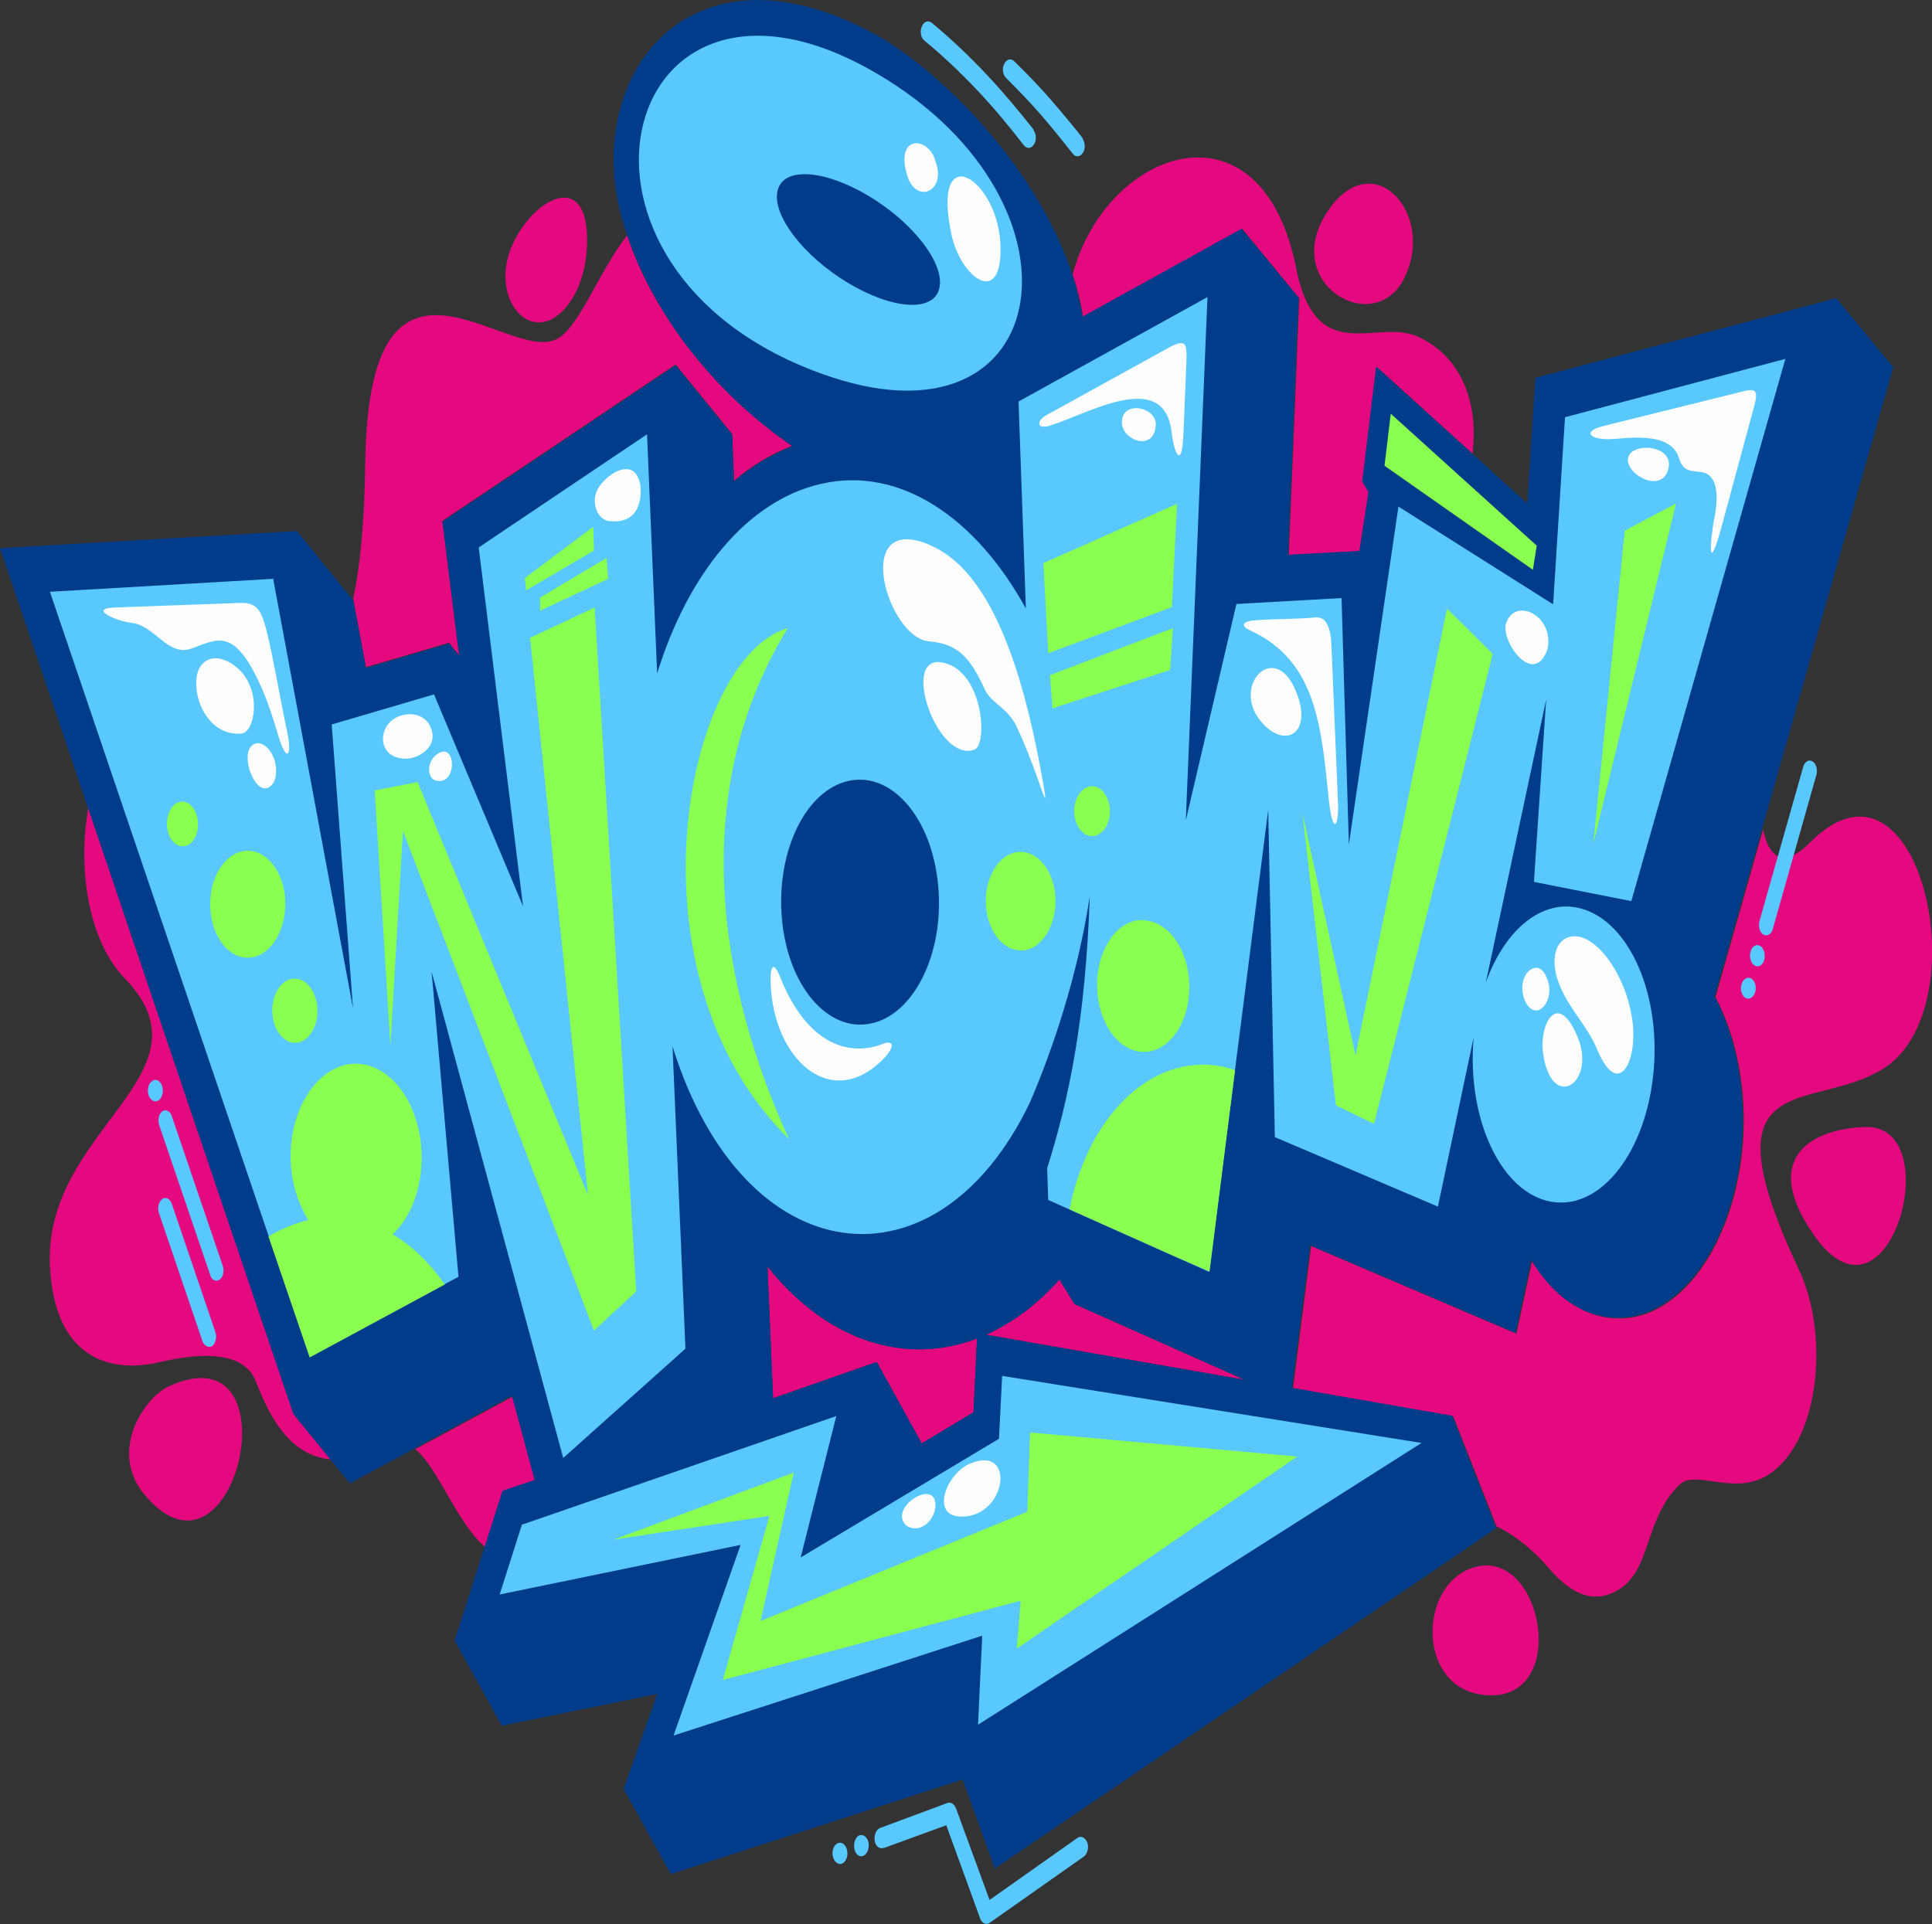 <?xml version="1.0" encoding="UTF-8"?><svg id="a" xmlns="http://www.w3.org/2000/svg" viewBox="0 0 55.33 55.11"><rect x="0" y="0" width="55.33" height="55.11" fill="#333333" stroke="none"/><defs><style>.b{fill:#e5097f;}.b,.c,.d,.e,.f{fill-rule:evenodd;}.c{fill:#8aff4f;}.d{fill:#003c8a;}.e{fill:#fefefe;}.f{fill:#59c8ff;}</style></defs><path class="b" d="M53.43,32.28c-1.32,.03-3.11,.73-1.5,3.07,2.16,3.14,3.88-3.13,1.5-3.07Zm-27.03,9.06l1.48-.89,.1-2.11c-2.06,.78-4.29,.08-6-2.06l.16,3.77,2.97-1.04,1.28,2.32Zm1.95-27.14s-.03,0-.05,.02c.02,.02,.04,.03,.05,.05v-.06Zm-.11,24.03l7.4,1.29-4.87-2.17-.43-.7c-.65,.73-1.36,1.25-2.1,1.58Zm14.28,10.32c-2.07-.19-1.9-3.52-.03-3.71,1.79-.11,2.38,3.94,.03,3.71Zm7.96-24.84c.2,1,.69,1.1,1.37,.41,3.14-3.14,4.88,4.76,2.07,6.5-2.06,1.27-5.18-.15-2.4,5.75,.85,1.8,.62,4.75-.76,5.79-1.02,.77-2.18-.11-2.67,.37-1.01,1-.79,2.42-1.73,3-.57,.35-1.23,.3-2.01-.62-.35-.41-.74-.75-1.17-1.02-.1-.05-.2-.12-.32-.17l-1.24-3.15-4.59-.8,.52-4.08,5.88,2.51,.45-2.09c.52,.86,1.23,1.47,2.09,1.62,.47,.08,.94,.02,1.39-.19,1.42-.68,2.37-2.61,2.55-4.73,.13-1.53-.16-3.08-.78-4.25l1.37-4.83ZM13.91,44.33c-.84-.72-1.38-2.33-2.02-2.82l2.8-1.51,.65,2.41-.92,.31-.51,1.6Zm-4.44-2.53c-1.35-.12-1.88-1.6-2.16-2.27-.24-.57-.97-.93-2.76-.51-1.43,.33-2.99-.14-3.12-2.75-.2-3.93,4.81-5.5,2.14-8.25-1.02-1.06-1.36-3.08-1.04-4.89l5.9,17.39,1.04,1.28Zm.64-24.62c.2-.93,.33-2.2,.35-3.91,.09-7.17,3.96-2.95,5.42-3.53,.68-.26,1.19-1.84,2.08-3,.82,2.44,2.67,4.63,4.72,6.03-.59,.23-1.14,.56-1.66,1l-.05-1.34-1.62-1.99-6.68,4.48,.48,3.85-.29-.36-2.38,.7-.36-1.93v-.02Zm6.7-10.48c.05,1.13-.37,2.01-.89,2.37-.93,.64-1.88-.69-1.23-2.09,.57-1.25,2.04-2.08,2.12-.27ZM4.83,39.71c-.68,.31-1.77,1.87-.65,3.15,2.6,3,4.31-4.83,.65-3.15ZM38.01,6.07c1.3-1.97,3.12,.05,2.21,1.89-.85,1.74-3.57,.17-2.21-1.89Zm4.16,6.93c.18-1.46-.31-2.79-1.57-3.36-1.17-.52-2.84,.86-3.45-1.81-.94-5.18-5.46-3.61-6.43,.03,.13,.38,.23,.78,.29,1.17,0,.02,0,.04,.01,.05l4.56-2.52,1.63,1.98-.3,7.36,2.04-.11,.26-1.69-.18-.3,.4-3.29,2.75,2.49Z"/><path class="d" d="M26.4,41.34l1.48-.89,.1-2.11c-2.06,.78-4.29,.08-6-2.06l.16,3.77,2.97-1.04,1.28,2.32Zm-3.72-28.57c-2.22-1.51-4.18-3.94-4.89-6.59-1.08-4.06,1.97-8.06,7.23-5.22,2.06,1.11,5.39,4.5,5.97,8.06,0,.02,0,.04,.01,.05l4.56-2.52,1.63,1.98-.3,7.36,2.04-.11,.26-1.69-.18-.3,.4-3.29,4.33,3.92,.23-3.6,8.62-2.28,1.63,1.98-5.12,18.02c.62,1.17,.91,2.72,.78,4.25-.18,2.13-1.13,4.06-2.55,4.73-.45,.21-.92,.27-1.39,.19-.86-.15-1.57-.76-2.09-1.62l-.45,2.09-5.88-2.51-.52,4.08,4.59,.8,1.26,3.22-14.36,9.75-.92-2.55-8.36,2.71-1.35-2.44,.96-2.72-4.45,.91-1.35-2.44,1.37-4.29,.92-.31-.65-2.41-4.64,2.51-1.62-1.99L0,15.7l8.5-.49,1.62,1.99,.36,1.93,2.38-.7,.29,.36-.48-3.85,6.68-4.48,1.62,1.99,.05,1.34c.51-.44,1.07-.77,1.66-1Zm5.56,25.46l7.4,1.29-4.87-2.17-.43-.7c-.65,.73-1.36,1.25-2.1,1.58Z"/><path class="f" d="M14.95,43.66l-.64,2.01,6.9-1.42-1.92,5.46,8.84-2.86-.12,2.55,12.7-8.07-12.01-1.92-.09,1.8-5.68,3.4,1.02-4.05-9,3.11ZM51.64,21.97c.04-.15,.16-.23,.27-.16,.1,.06,.15,.23,.11,.38l-1.25,4.42c-.04,.15-.16,.22-.27,.16-.1-.06-.15-.23-.11-.39l1.25-4.41Zm-1.64,6.62c-.11-.05-.17-.23-.13-.38,.04-.16,.16-.24,.27-.19s.17,.23,.13,.38c-.04,.16-.16,.24-.27,.19Zm.26-.93c-.11-.05-.17-.23-.13-.39,.04-.16,.16-.24,.27-.18,.11,.05,.16,.23,.13,.39-.04,.16-.16,.24-.27,.18ZM31,3.97c.08,.11,.09,.3,.01,.41-.08,.12-.21,.13-.29,.02-.29-.37-.59-.74-.9-1.1-.32-.37-.66-.72-1.01-1.07-.09-.09-.12-.27-.05-.4,.06-.13,.19-.17,.28-.08,.37,.36,.72,.72,1.04,1.09,.32,.37,.63,.74,.93,1.12Zm-1.4-.24c.08,.11,.09,.3,.01,.41-.08,.12-.2,.13-.29,.02-.4-.52-.83-1.04-1.3-1.54-.47-.5-.98-.99-1.55-1.46-.1-.08-.13-.26-.07-.4,.05-.14,.18-.19,.28-.11,.58,.48,1.1,.98,1.58,1.49,.48,.51,.92,1.04,1.34,1.57ZM6.17,38.16c.05,.14,0,.32-.09,.39-.1,.07-.23,0-.28-.13l-1.25-3.68c-.05-.15,0-.32,.1-.4,.1-.07,.22,0,.27,.14l1.25,3.68Zm.21-1.9c.05,.15,.01,.32-.09,.39-.1,.07-.23,.02-.27-.13l-1.46-4.29c-.05-.15-.01-.33,.09-.4,.1-.07,.23,0,.27,.14l1.46,4.29Zm-2.03-5.29c.1-.09,.23-.02,.29,.12,.05,.16,.02,.33-.09,.42-.1,.08-.23,.02-.29-.13-.05-.14-.02-.33,.08-.4Zm19.7,21.81c.12,0,.21,.12,.22,.3,0,.17-.09,.3-.2,.31-.12,0-.22-.12-.23-.3,0-.17,.09-.3,.21-.31Zm.61-.22c.12,0,.22,.12,.22,.3,0,.16-.09,.3-.21,.31-.12,0-.21-.13-.21-.3,0-.17,.09-.31,.2-.31Zm.64,.37c-.11,.04-.23-.05-.25-.21s.04-.31,.15-.36l1.94-.72c.09-.03,.19,.03,.24,.16l.96,2.62,2.52-1.78c.1-.07,.23,0,.28,.14,.05,.14,0,.32-.09,.39l-2.7,1.9h0c-.1,.08-.23,.02-.28-.12l-.97-2.67-1.78,.65ZM7.81,16.58l-6.38,.37,7.44,21.92,4.26-2.3-.77-8.74,3.77,13.93,3.5-3.13-.37-8.66c2.03,6.52,7.56,7.17,10.23,1.62,.66-1.53,1.38-3.67,1.72-5.92-.12,3.55-.6,5.82-1.22,7.79l.03,.91,4.61,2.06,1.69-13.23,.19,9.37,4.67,1.99,1.02-4.83s0,.02,0,.03c-.19,2.33,.81,4.42,2.23,4.66,1.42,.25,2.73-1.44,2.93-3.77s-.8-4.41-2.23-4.66c-1.06-.19-2.07,.72-2.58,2.16l1.73-8.11-.35,5.22,2.79,.55,4.41-15.53-6.31,1.67-.34,5.36-4.43-2.8-1.42,9.68-.21-7.06-3.01,.17-1.45,6.2,.62-14.99-5.41,2.99,.21,5.93c-1.44-2.62-3.62-4.09-5.87-3.57-2.11,.48-3.81,2.58-4.69,5.43l-.29-6.85-4.82,3.24,1.27,10.28-2.55-6.07-2.93,.86,.61,8.13-2.29-12.32Zm16.4,5.81c1.23-.35,2.41,.91,2.64,2.81,.24,1.91-.57,3.74-1.8,4.09-1.23,.35-2.41-.9-2.64-2.81-.23-1.91,.57-3.74,1.8-4.09Zm.57-20.47c6.71,3.64,5.58,11.29-1.29,8.77-8.23-3-5.83-12.62,1.29-8.77Zm-2.51,3.54c.16-.69,1.34-.61,2.62,.16,1.28,.77,2.18,1.95,2.01,2.64-.16,.69-1.34,.61-2.62-.16-1.28-.77-2.18-1.95-2.01-2.64Z"/><path class="e" d="M44.68,28.26c.3,.69,.79,1.14,1.07,1.82,.59,1.39,1.13,.36,1.01-.76-.15-1.33-.97-2.45-1.61-2.5-.63-.04-.79,.71-.47,1.43Zm-18.72,15.44c.48,.3,.96-.35,.8-.76-.19-.47-1.3,.3-.8,.76Zm1.85-1.79c1.29-.51,1.01,1.52-.25,1.53-.95,.02-.46-1.26,.25-1.53Zm-1.02-37.29c-.17-.7-1.17-.8-.81,.4,.26,.86,1.14,.45,.81-.4Zm.45,2.06c.26,1.3,1.5,2.17,1.41,.3-.09-1.88-1.97-3.04-1.41-.3Zm-9.8,8.24c.31,.05,.59-.03,.76-.27,.25-.37,.21-1.25-.29-1.21-.24,0-.53,.22-.7,.43-.34,.41-.15,1,.24,1.06Zm-5.84,6.81c.42,0,.86-.32,.78-.75-.14-.65-.88-.62-1.2-.31-.37,.36-.27,1.05,.42,1.06Zm.83,.61c.71,.26,.65-1.26,.02-.68-.19,.18-.23,.54-.02,.68Zm-5.51-1.33c.37-.03,.6-1.22-.1-1.86-.57-.5-1.06-.31-1.17,.15-.16,.65,.3,1.8,1.27,1.71Zm-3.61-3.61l3.54-.13c.49-.02,.63,.17,.79,.82,.19,.76,.4,2.02,.59,2.9,.14,.66-.02,.9-.27,.05-.15-.51-.29-.92-.43-1.25-.82-1.91-1.32-1.46-2.06-1.21-.66,.23-1.05-.67-1.7-.74-.43-.04-1.28-.42-.46-.44Zm23.31-1.79c1.61,.66,2.52,3.13,3.08,5.9,.03,.14,.26,1.32,.23,1.34-.02,0-.09-.19-.21-.54-.16-.46-.38-1.02-.62-1.53-.25-.51-.71-.63-.9-1.04-.4-.87-.74-1.3-1.59-1.37-1.2-.09-2.24-3.7,0-2.77Zm.33,3.36c-1.16-.17-.1,2.9,.96,2.5,.39-.15,.25-2.32-.96-2.5Zm-4.61,9.01c.82,2.06,2.09,2.26,2.94,1.92,.29-.12,.4,.05-.01,.46-1.48,1.47-3.12-.02-3.2-2.19-.02-.56,.1-.62,.27-.19Zm26.73-13c.03-.16,.33-1.36-.35-1.46-.25-.03-.52,0-.63-.38-.24-.84-1.58-.56-2.03-.56-.57,0-.71-.23-.17-.37l4.07-1.01c.41-.1,.38,.08,.23,.61l-.89,3.29c-.3,1.11-.38,.87-.23-.12Zm-15.52-2.62c-.22-1.83-2.46-.47-3.51-.16-.35,.1-.36-.15-.07-.31l3.59-1.98c.38-.17,.43-.09,.42,.38l-.09,2.19c-.04,.9-.25,.61-.34-.12Zm9.57,5.53c-.1,.55,.82,1.79,1.2,.7,.2-.98-.97-1.52-1.2-.7ZM7.16,21.42c-.25,.38,.24,1.55,.65,1.03,.13-.16,.13-.55,0-.81-.16-.33-.47-.48-.65-.22Zm24.97-9.31c.02,.52,.94,.84,.97,.05,.02-.51-.99-.71-.97-.05Zm5.6,5.58c.25-.02,.39,.33,.4,.79l.19,4.55c.02,.65-.15,.9-.26-.09-.22-2.09-.34-3.99-2.23-4.87-.36-.16-.19-.28,.07-.3,.62-.05,1.22-.03,1.84-.09Zm10.02-4.17c.29-.73-.86-.87-1.09-.49-.26,.44,.82,1.13,1.09,.49Zm-10.69,6.16c-.63-1.32-1.84,.04-.89,1.05,.71,.76,1.48,.19,.89-1.05Zm7.2,8.24c-.19-.33-.43-.18-.53-.05-.29,.37-.06,1.11,.29,1.07,.24-.02,.51-.52,.24-1.01Zm-.07,2.24c.24,1.74,1.57,.85,.97-.51-.57-1.3-1.08-.3-.97,.51Z"/><path class="c" d="M33.56,17.4l.15-2.97-3.83,1.7,.14,2.58,3.54-1.32ZM11.25,35.35c.71-.66,1.02-1.97,.7-3.15-.37-1.38-1.46-2.08-2.42-1.56s-1.46,2.06-1.08,3.43c.09,.33,.23,.63,.38,.88-.32,.07-.63,.19-.95,.36-.07,.03-.13,.07-.19,.11l1.18,3.46,3.87-2.09c-.43-.61-.94-1.11-1.49-1.43Zm-4.11-10.98c.59,.03,1.06,.75,1.03,1.59-.03,.85-.53,1.51-1.12,1.47-.59-.03-1.05-.74-1.03-1.59,.02-.84,.52-1.5,1.11-1.47Zm-1.9-1.41c.25,.02,.44,.32,.43,.67,0,.35-.21,.63-.46,.61-.25-.02-.44-.32-.43-.67,.01-.35,.21-.63,.46-.61Zm2.97,5.13c.34-.18,.71,.06,.84,.54,.13,.47-.04,1-.37,1.18s-.71-.06-.84-.54c-.13-.48,.04-1,.37-1.18Zm2.53-5.45l1.22-.24,4.88,11.83-1.66-15.96,1.85-.87,1.19,19.59-1.21,1.12-5.47-14.31-.36,6.15-.45-7.32Zm4.29-6.09l.04,.36,1.94-1.14-.02-.68-1.95,1.46Zm.44,.56v.38l1.95-.91-.05-.6-1.89,1.13Zm7.13,15.52c-1.62-3.5-3.23-9.43-.04-14.64-2.98,.89-4.73,9.96,.04,14.64Zm11.71-2.13c.36-.02,.72,.03,1.06,.15l-.73,5.77-1.08-.47-2.93-1.31c.45-2.31,1.91-4.05,3.68-4.14Zm-1.62-4.14c.73-.02,1.34,.79,1.37,1.84,.03,1.04-.54,1.9-1.27,1.93-.73,.02-1.34-.8-1.37-1.84-.03-1.04,.54-1.92,1.27-1.94Zm5.57,5.31l-.96-8.38,1.52,6.94,2.62-12.8,1.31,1.3-3.4,13.46-1.09-.53Zm7.37-7.5l.9-8.97,1.47-.78-2.37,9.75Zm-23.6,19.25l-4.46,.68,5.16-1.92-.95,4.25,7.64-3.13,.08-2.27,7.65,.69-8.03,5.5,.11-1.37-8.53,2.27,1.33-4.68ZM44.01,15.63l-.11,.69-4.25-2.98,.18-1.49,4.18,3.78Zm-14.29,11.42c-.48,.37-1.09,.13-1.36-.55-.27-.68-.1-1.54,.38-1.92,.48-.38,1.09-.14,1.36,.54s.1,1.54-.38,1.92Zm1.8-3.19c-.24,.19-.55,.07-.69-.28-.14-.34-.05-.78,.2-.97,.24-.19,.56-.07,.69,.28,.14,.34,.05,.79-.2,.97Zm1.99-4.66l.08-1.21-3.52,1.35,.07,.95,3.37-1.1Z"/></svg>